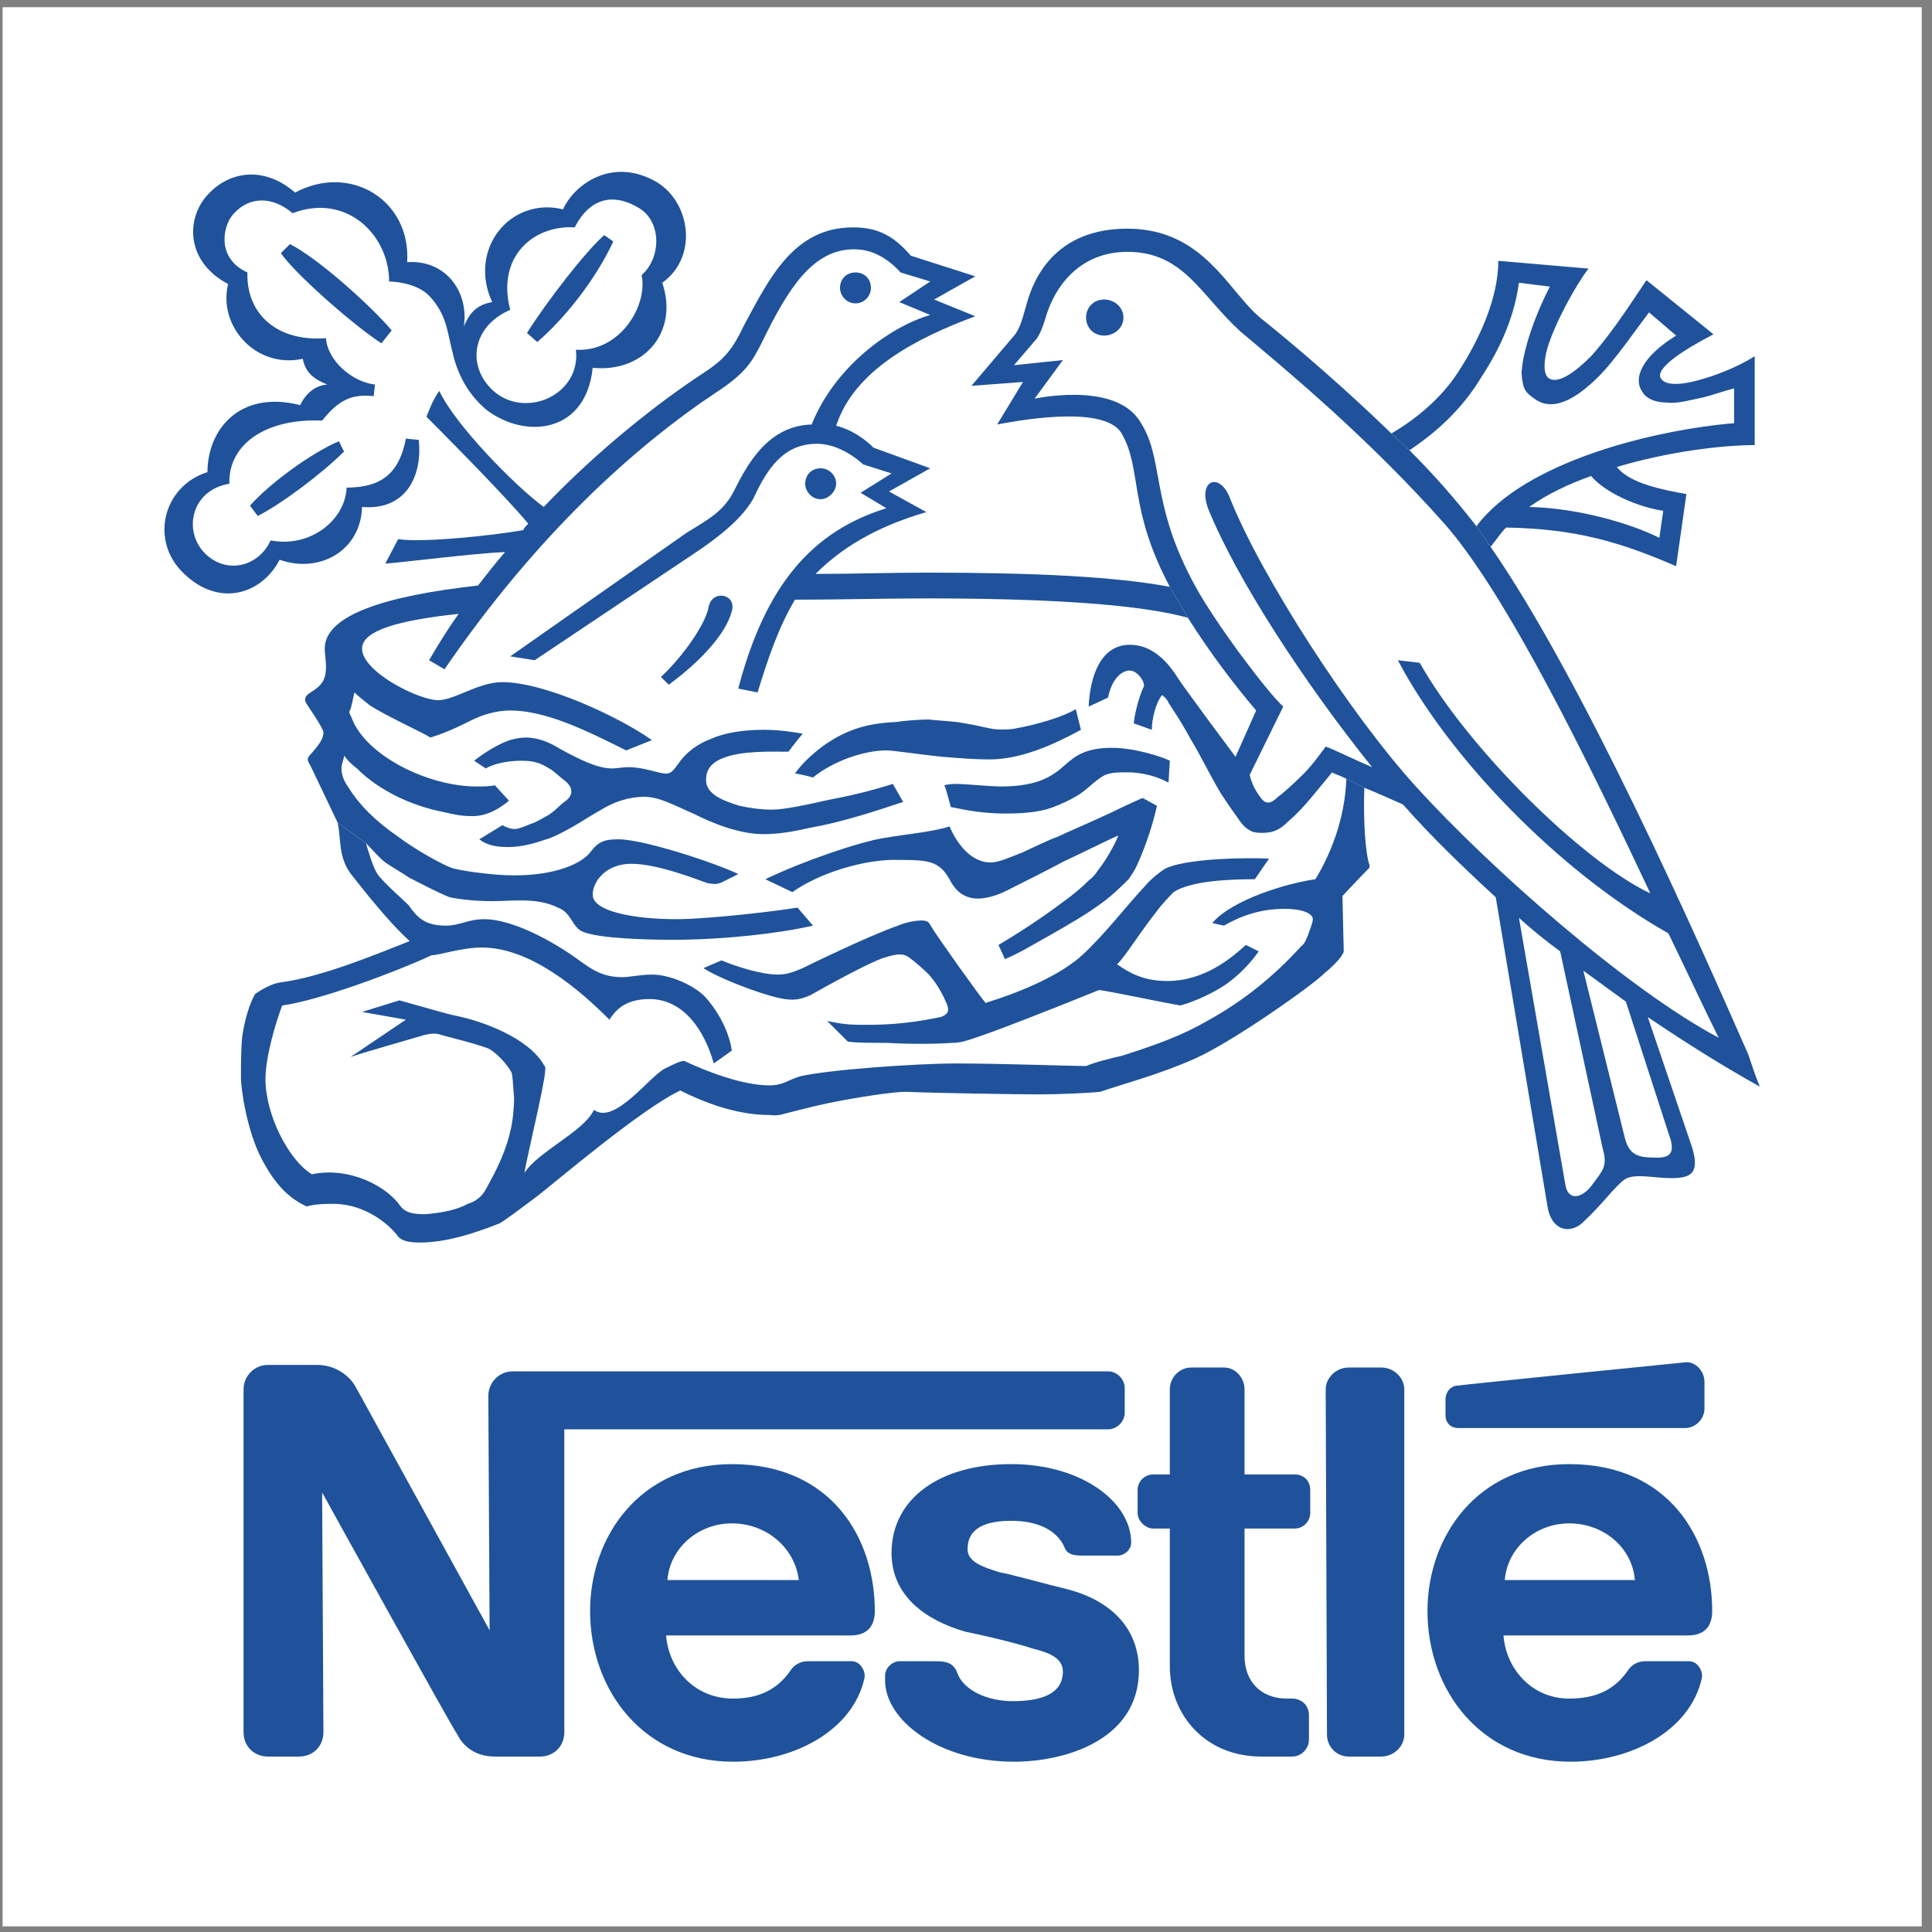 <?xml version="1.0" encoding="UTF-8" standalone="no"?>
<!-- Created with Inkscape (http://www.inkscape.org/) -->

<svg
   version="1.1"
   id="svg2"
   width="258.667"
   height="258.667"
   viewBox="0 0 258.667 258.667"
   sodipodi:docname="Nestle.eps"
   xmlns:inkscape="http://www.inkscape.org/namespaces/inkscape"
   xmlns:sodipodi="http://sodipodi.sourceforge.net/DTD/sodipodi-0.dtd"
   xmlns="http://www.w3.org/2000/svg"
   xmlns:svg="http://www.w3.org/2000/svg">
  <rect x="0" y="0" width="258.667" height="258.667" fill="#808080" stroke="none"/>
  <defs
     id="defs6" />
  <sodipodi:namedview
     id="namedview4"
     pagecolor="#ffffff"
     bordercolor="#000000"
     borderopacity="0.25"
     inkscape:showpageshadow="2"
     inkscape:pageopacity="0.0"
     inkscape:pagecheckerboard="0"
     inkscape:deskcolor="#d1d1d1" />
  <g
     id="g8"
     inkscape:groupmode="layer"
     inkscape:label="ink_ext_XXXXXX"
     transform="matrix(1.333,0,0,-1.333,0,258.667)">
    <g
       id="g10"
       transform="scale(0.1)">
      <path
         d="M 2.598,1933.23 H 1930.16 V 5.668 H 2.598 V 1933.23"
         style="fill:#ffffff;fill-opacity:1;fill-rule:evenodd;stroke:none"
         id="path12" />
      <path
         d="m 1108.97,1603.43 c 10.35,0 19.41,7.76 19.41,18.11 0,10.35 -9.06,18.12 -19.41,18.12 -10.35,0 -18.12,-7.77 -18.12,-18.12 0,-10.35 7.77,-18.11 18.12,-18.11"
         style="fill:#1f529a;fill-opacity:1;fill-rule:evenodd;stroke:none"
         id="path14" />
      <path
         d="m 859.238,1635.78 c 9.059,0 15.532,7.76 15.532,15.52 0,9.06 -6.473,15.53 -15.532,15.53 -9.058,0 -15.527,-6.47 -15.527,-15.53 0,-7.76 6.469,-15.52 15.527,-15.52"
         style="fill:#1f529a;fill-opacity:1;fill-rule:evenodd;stroke:none"
         id="path16" />
      <path
         d="m 671.617,1252.77 -7.765,7.76 c 22,20.71 43.996,51.76 47.878,69.88 2.586,18.11 28.465,14.23 23.29,-3.88 -6.473,-24.59 -34.938,-53.06 -63.403,-73.76"
         style="fill:#1f529a;fill-opacity:1;fill-rule:evenodd;stroke:none"
         id="path18" />
      <path
         d="m 512.465,1629.3 c -38.82,-16.82 -43.996,-56.93 -16.82,-81.51 32.343,-28.47 87.984,-3.88 82.808,41.41 43.996,-2.59 72.461,43.99 65.992,75.04 19.407,16.82 20.703,53.05 -2.59,67.29 -25.875,15.52 -49.164,10.35 -64.695,-19.41 -40.113,2.59 -78.933,-28.47 -64.695,-82.82 l -18.117,7.77 c -24.586,53.05 18.117,106.1 71.168,93.16 11.644,25.88 50.464,53.06 94.457,27.17 33.64,-20.7 41.406,-75.04 5.175,-100.92 16.821,-49.17 -18.117,-90.58 -69.875,-85.4 -6.468,-64.7 -65.988,-72.46 -106.097,-42.7 -22,18.12 -31.059,41.41 -34.942,59.52 -5.171,19.41 -5.171,36.23 -23.285,55.64 -14.238,14.23 -40.113,14.23 -40.113,14.23 0,46.59 -42.703,89.28 -97.047,68.58 -19.41,16.82 -43.996,18.12 -60.816,-2.58 -9.055,-11.65 -15.528,-42.71 15.527,-56.94 -1.293,-42.7 31.055,-69.87 78.934,-65.99 1.289,-22 25.875,-44 49.168,-46.58 l -1.297,-11.65 c -23.289,2.59 -36.227,-5.17 -51.758,-24.58 -55.637,2.58 -94.453,-23.29 -93.16,-63.4 -38.821,-6.47 -46.582,-47.88 -24.586,-69.88 21.996,-21.99 54.344,-12.94 65.988,12.94 40.113,-7.76 75.051,20.7 76.344,53.05 36.23,0 53.055,15.53 59.523,49.17 l 12.938,-1.29 c 3.879,-36.23 -12.938,-71.17 -56.934,-67.29 -1.293,-43.99 -42.699,-67.28 -82.808,-53.04 -18.118,-34.95 -60.821,-47.88 -95.754,-14.24 -34.938,32.35 -21.996,87.99 23.289,102.22 0,42.7 32.351,82.81 93.164,67.28 0,0 7.765,19.41 27.172,20.71 -12.938,5.17 -21.996,11.64 -24.582,25.88 -46.582,-10.35 -85.399,32.34 -75.047,75.04 -41.41,22 -42.703,63.41 -22,87.99 22,25.88 58.226,31.06 89.281,3.88 55.641,29.77 116.457,-7.76 112.574,-69.87 38.817,2.59 62.11,-29.76 56.934,-64.7 6.469,15.54 14.23,22 28.465,24.59 l 18.117,-7.77"
         style="fill:#1f529a;fill-opacity:1;fill-rule:evenodd;stroke:none"
         id="path20" />
      <path
         d="m 606.922,1704.36 9.058,-6.47 c -18.117,-38.82 -49.171,-77.64 -76.343,-100.93 l -10.352,9.06 c 19.41,31.05 59.52,82.81 77.637,98.34"
         style="fill:#1f529a;fill-opacity:1;fill-rule:evenodd;stroke:none"
         id="path22" />
      <path
         d="m 340.371,1497.32 5.176,-10.35 c -22,-21.99 -63.402,-53.05 -86.695,-64.69 l -7.762,10.35 c 20.699,23.29 62.105,53.05 89.281,64.69"
         style="fill:#1f529a;fill-opacity:1;fill-rule:evenodd;stroke:none"
         id="path24" />
      <path
         d="m 393.422,1608.6 -10.352,-12.94 c -29.761,19.41 -87.988,71.17 -100.925,90.58 l 9.054,9.06 c 28.469,-14.24 82.813,-63.41 102.223,-86.7"
         style="fill:#1f529a;fill-opacity:1;fill-rule:evenodd;stroke:none"
         id="path26" />
      <path
         d="m 339.078,1114.32 c 3.879,-16.82 0,-36.23 15.527,-54.35 5.172,-6.47 34.934,-45.28 56.93,-64.693 -29.762,-11.644 -87.988,-36.23 -129.39,-41.406 -9.059,-1.293 -18.118,-6.469 -25.883,-11.644 -5.172,-9.059 -10.348,-24.586 -12.938,-42.704 -1.293,-12.937 -1.293,-27.168 -1.293,-41.402 0,-12.941 6.469,-54.348 20.703,-81.519 14.231,-27.176 28.465,-40.114 45.286,-47.875 3.882,1.293 11.648,2.586 23.293,2.586 31.054,1.296 55.636,-16.821 67.285,-31.055 3.879,-6.469 12.937,-7.762 23.289,-7.762 25.879,0 54.343,9.055 80.226,19.41 6.469,3.879 21.996,15.524 37.524,27.172 16.82,12.938 104.808,87.988 143.625,106.102 20.703,-10.352 54.347,-24.582 89.281,-24.582 1.293,0 7.762,-1.297 15.527,1.293 10.352,2.586 24.59,6.468 42.703,10.351 31.051,6.469 67.282,11.645 78.93,11.645 28.465,-1.293 112.567,-2.59 133.277,-2.59 20.7,0 50.46,1.297 62.11,2.59 18.11,6.468 58.23,16.82 95.75,33.64 37.52,16.825 116.45,72.461 129.39,85.403 6.47,5.175 12.94,11.644 16.82,16.816 1.3,2.594 2.59,3.887 2.59,5.18 0,1.293 -1.29,55.644 -1.29,55.644 0,0 19.4,20.7 27.17,28.46 0,0 0,1.29 0,2.59 -3.88,10.35 -6.47,43.99 -5.18,77.63 l -18.11,9.06 c -1.3,-41.4 -16.82,-77.63 -31.06,-100.92 -28.46,-3.89 -84.1,-20.71 -103.51,-44 l 11.64,-2.59 c 18.12,10.36 37.53,16.83 60.82,16.83 19.41,0 28.47,-5.18 28.47,-10.36 0,-3.88 -3.89,-12.93 -5.18,-16.82 -1.29,-2.583 -2.59,-7.759 -6.47,-10.348 -27.17,-29.762 -56.93,-54.348 -94.46,-75.051 -24.58,-14.231 -49.16,-23.289 -85.39,-34.934 -11.65,-2.59 -27.18,-6.469 -36.24,-10.355 -14.23,0 -86.69,2.593 -129.389,2.593 -42.699,0 -130.688,-6.468 -157.863,-12.941 -12.938,-3.883 -16.821,-9.059 -31.055,-9.059 -27.172,0 -63.398,14.235 -85.398,24.586 -3.883,0 -11.645,-3.882 -19.407,-7.761 -15.531,-7.766 -50.465,-56.938 -71.168,-41.41 -10.351,-21.997 -55.636,-41.403 -69.871,-63.399 1.289,10.348 19.406,85.395 20.703,100.922 0,2.594 1.293,5.176 -1.297,7.766 -15.527,27.171 -62.109,43.992 -87.988,49.168 -6.469,1.293 -10.351,2.589 -15.523,3.886 l -41.406,11.641 -37.528,-11.641 43.996,-7.765 -55.64,-37.524 c 10.351,3.879 69.871,20.699 73.754,21.996 5.179,1.293 11.648,2.586 18.117,0 9.058,-2.59 31.054,-7.765 45.289,-12.937 7.762,-2.59 20.699,-16.824 24.582,-24.59 1.293,-3.879 1.293,-10.352 2.586,-25.875 0,-9.059 -1.293,-23.289 -3.879,-33.645 -6.473,-27.171 -19.41,-47.875 -23.289,-55.636 -5.18,-10.356 -11.649,-14.235 -19.414,-16.824 -11.645,-6.469 -27.168,-9.055 -42.699,-10.352 -11.645,0 -19.407,1.297 -24.586,7.766 -14.235,20.699 -51.754,40.113 -89.282,32.347 -23.289,14.235 -46.578,59.524 -46.578,95.75 0,22 10.348,56.934 16.817,73.758 37.527,5.172 113.871,33.641 150.097,50.461 7.766,0 29.762,7.766 50.465,7.766 49.172,0 98.34,-42.7 128.098,-72.461 5.179,7.765 14.234,20.703 40.113,20.703 34.938,0 55.641,-32.352 64.699,-64.696 l 18.114,12.938 c -2.586,18.113 -12.942,38.82 -27.172,54.344 -11.645,11.644 -34.934,21.996 -53.051,21.996 -11.645,0 -21.996,-2.586 -29.762,-2.586 -24.586,0 -34.937,11.644 -54.344,24.586 -19.41,12.937 -56.933,33.637 -84.105,33.637 -16.824,0 -24.586,-6.47 -38.82,-6.47 -20.703,0 -28.465,7.77 -37.524,20.7 -5.176,5.18 -25.879,23.3 -31.051,31.06 -3.886,5.18 -9.062,22 -11.648,31.05 l -28.465,20.71"
         style="fill:#1f529a;fill-opacity:1;fill-rule:evenodd;stroke:none"
         id="path28" />
      <path
         d="m 367.543,1093.61 c 6.469,-6.47 11.648,-12.93 19.406,-19.4 7.766,-5.18 16.824,-10.35 24.586,-15.53 12.938,-6.47 27.172,-14.23 40.113,-19.41 12.942,-2.59 28.465,-3.88 42.7,-3.88 20.703,0 45.289,3.88 65.988,-6.47 14.238,-5.18 14.238,-20.71 25.883,-24.58 16.82,-6.473 63.402,-7.77 89.281,-7.77 51.758,0 107.398,6.47 141.039,14.23 l -15.527,18.12 c -23.289,-3.88 -90.578,-11.65 -121.629,-11.65 -42.699,0 -84.11,7.77 -84.11,24.59 0,12.94 12.942,31.05 38.821,31.05 27.172,0 68.578,-16.82 76.34,-19.41 7.765,-1.29 10.355,-1.29 15.531,1.3 l 15.527,7.76 c -20.703,10.35 -94.461,34.94 -120.336,34.94 -11.648,0 -19.414,-1.29 -27.176,-11.64 -9.054,-12.95 -36.23,-24.59 -77.636,-24.59 -23.289,0 -56.93,5.18 -63.399,7.76 -12.945,5.18 -37.527,19.41 -53.054,31.06 -20.7,14.23 -38.817,31.05 -50.461,50.46 -3.883,5.18 -6.473,11.65 -6.473,18.11 0,5.18 2.59,9.06 2.59,12.94 3.883,-5.17 7.762,-9.05 12.937,-12.94 21.996,-21.99 54.348,-37.52 87.985,-43.99 10.355,-2.59 18.121,-3.88 28.472,-3.88 14.235,0 27.172,7.76 36.231,15.53 l -14.234,15.52 c -3.883,-1.29 -12.942,-1.29 -18.118,-1.29 -49.168,0 -111.277,31.05 -125.511,68.58 -1.293,3.88 -3.879,5.17 -1.293,9.06 1.293,3.88 2.589,10.35 3.882,16.82 2.586,-2.59 9.055,-7.77 15.528,-12.94 18.113,-11.65 53.047,-27.18 60.812,-32.35 16.825,5.17 29.762,11.64 40.114,16.82 10.355,5.17 24.586,10.35 40.113,10.35 36.23,0 77.633,-20.7 116.453,-40.11 l 25.879,10.35 c -34.938,24.58 -108.692,58.23 -150.094,58.23 -24.59,0 -47.879,-18.12 -64.703,-18.12 -19.406,0 -76.34,28.47 -76.34,51.76 0,18.11 36.231,28.47 97.047,34.94 -10.352,-14.24 -20.707,-31.06 -29.758,-46.58 l 15.52,-9.06 c 93.168,135.86 191.508,223.85 273.027,278.2 29.758,19.4 36.227,31.05 46.578,51.75 25.879,53.05 50.465,91.87 91.871,91.87 19.407,0 34.938,-10.35 46.582,-23.29 l 29.758,-9.06 -31.051,-20.7 31.051,-12.94 c -40.109,-11.65 -95.75,-51.76 -119.039,-109.99 -42.703,-1.29 -63.406,-37.52 -77.637,-65.98 -10.351,-20.71 -24.586,-28.47 -47.875,-42.71 l -177.269,-124.21 24.582,-3.88 164.332,109.98 c 32.348,22 47.875,38.82 55.637,53.05 14.238,31.06 31.054,54.35 63.402,54.35 15.531,0 32.352,-7.77 46.586,-20.7 l 28.465,-9.06 -31.055,-19.41 25.879,-15.53 C 815.246,1406.75 768.664,1352.4 741.492,1248.89 l 19.41,-3.88 c 10.352,33.64 20.7,64.69 37.52,93.16 43.996,0 87.988,1.29 131.98,1.29 115.168,0 210.918,-5.17 262.668,-19.41 l -18.11,31.06 c -55.64,10.35 -135.87,14.23 -244.558,14.23 -37.519,0 -73.75,-1.29 -111.277,-1.29 24.586,24.58 58.227,46.58 111.277,62.11 l -37.519,20.7 41.402,23.29 -56.933,20.71 c -9.055,9.05 -21.997,18.11 -37.524,21.99 18.117,55.64 80.227,87.99 139.746,109.99 l -41.406,16.82 41.406,23.29 -64.695,20.7 c -16.824,19.41 -32.352,28.47 -58.227,28.47 -59.523,0 -84.109,-51.76 -108.691,-97.05 -11.648,-24.58 -19.414,-34.93 -41.406,-49.17 -45.289,-29.76 -104.813,-76.34 -160.45,-134.57 -28.464,20.71 -89.281,82.81 -104.808,116.46 -6.469,-7.76 -12.942,-25.88 -12.942,-25.88 6.473,-6.47 76.348,-76.34 102.223,-107.39 -1.293,-1.3 -3.879,-3.89 -5.176,-6.48 -28.464,-5.17 -100.929,-12.94 -125.511,-9.06 l -12.942,-24.58 c 18.117,1.29 89.281,10.35 120.34,11.65 -9.062,-10.36 -18.113,-22 -27.176,-33.65 -93.164,-10.35 -153.976,-29.76 -153.976,-63.4 0,-5.18 1.297,-11.64 1.297,-18.11 0,-14.24 -5.18,-19.41 -15.532,-25.88 -6.468,-3.88 -6.468,-7.77 -3.882,-11.65 2.589,-3.88 16.824,-24.59 16.824,-28.47 0,-7.76 -6.473,-14.23 -11.649,-20.69 -5.175,-5.18 -5.175,-6.48 -1.293,-12.95 l 27.176,-56.93 28.465,-20.71"
         style="fill:#1f529a;fill-opacity:1;fill-rule:evenodd;stroke:none"
         id="path30" />
      <path
         d="m 1512.68,1410.63 c -5.18,-5.18 -10.36,-12.94 -15.53,-19.41 l -14.24,20.71 c 49.18,65.99 181.16,97.04 258.79,103.51 v 34.94 c -10.35,-2.59 -20.7,-6.47 -31.05,-9.06 -12.94,-2.59 -25.88,-6.47 -36.23,-5.18 -11.65,0 -20.71,3.89 -24.59,10.36 -10.35,14.23 0,36.22 33.65,56.93 l -27.18,23.29 c -20.7,-27.17 -40.11,-56.93 -60.81,-73.76 -19.41,-16.82 -38.82,-24.58 -54.35,-12.93 -9.05,6.47 -11.64,9.05 -12.94,25.87 1.3,24.59 15.53,62.12 28.47,86.7 l -31.05,3.88 c -5.18,-37.53 -20.71,-68.58 -37.53,-94.46 -19.41,-32.34 -45.29,-55.64 -72.46,-73.75 l -18.11,16.82 c 21.99,12.94 49.17,33.64 67.28,62.11 22,33.64 40.11,75.05 40.11,111.28 l 90.58,-7.77 c -12.94,-16.82 -33.64,-54.34 -41.41,-80.22 -3.88,-14.23 -3.88,-25.88 1.3,-29.76 9.05,-6.47 25.87,5.17 42.69,21.99 23.3,25.88 46.59,63.41 55.64,76.35 l 67.29,-54.35 c -29.76,-15.52 -58.23,-33.64 -53.05,-43.99 5.18,-9.06 24.58,-6.47 45.28,0 16.83,5.17 34.94,12.94 49.18,21.99 v -89.28 c -32.35,0 -86.7,-6.47 -138.46,-21.99 12.95,-16.82 47.88,-23.29 69.88,-27.18 l -10.35,-72.46 c -56.94,24.59 -100.93,37.53 -170.8,38.82 l 23.28,20.7 c 50.47,-1.29 102.23,-16.81 130.7,-31.05 l 3.88,27.17 c -25.88,3.88 -58.23,18.12 -72.47,34.94 -21.99,-7.76 -43.99,-18.12 -62.11,-31.06 l -23.28,-20.7"
         style="fill:#1f529a;fill-opacity:1;fill-rule:evenodd;stroke:none"
         id="path32" />
      <path
         d="m 1240.95,1180.31 20.7,46.58 c -21.99,25.88 -46.58,58.23 -68.58,93.16 l -18.11,31.06 c -42.7,80.22 -27.17,119.04 -49.17,155.27 -19.41,28.47 -109.99,10.35 -124.22,7.76 l 25.88,42.7 -51.759,-3.88 43.999,51.76 c 5.17,7.76 6.47,12.94 11.64,31.06 7.76,28.46 31.06,75.04 100.93,75.04 76.34,0 100.93,-62.11 133.28,-89.28 38.81,-31.05 87.98,-73.75 131.98,-116.45 l 18.11,-16.82 c 23.29,-23.29 45.29,-47.88 67.28,-76.34 l 14.24,-20.71 c 93.16,-134.57 207.03,-392.06 258.79,-509.81 3.88,-11.648 7.76,-23.289 11.64,-32.347 -34.93,19.406 -72.46,42.699 -112.57,69.875 l -22,15.523 c -14.23,10.352 -28.47,20.703 -42.7,31.055 l -23.29,19.41 c -14.23,10.351 -28.47,21.994 -41.4,33.644 l 46.58,-267.847 c 2.59,-16.821 16.82,-14.235 27.17,0 10.35,14.23 15.53,18.117 10.35,36.23 l -42.7,197.973 23.29,-19.41 41.41,-166.918 c 3.88,-15.528 10.35,-20.7 28.47,-20.7 18.11,-1.296 20.7,5.172 18.11,16.817 l -45.29,139.746 22,-15.523 42.7,-125.516 c 11.65,-32.348 0,-36.231 -19.41,-36.231 -18.11,0 -36.23,5.18 -46.58,-1.293 -10.35,-7.761 -23.29,-25.878 -40.11,-41.406 -12.94,-14.234 -33.65,-11.644 -37.53,15.528 l -51.76,309.25 c -32.34,29.76 -64.69,60.82 -93.16,93.17 -11.64,5.17 -25.87,11.64 -38.82,16.81 l -18.11,9.06 c -7.77,3.89 -12.94,5.18 -14.23,6.47 -14.24,-16.82 -28.47,-36.23 -44,-49.17 -7.76,-7.76 -14.23,-11.64 -25.87,-11.64 -3.89,0 -9.06,0 -12.95,2.58 -5.17,2.59 -9.05,7.77 -14.23,15.53 -3.88,5.18 -9.06,12.94 -14.23,20.71 -10.35,16.82 -20.71,38.81 -31.06,55.64 -10.35,19.41 -20.7,33.64 -22,36.23 -1.29,3.88 -6.46,7.76 -6.46,7.76 -6.47,-7.76 -10.36,-24.58 -10.36,-34.94 l -18.11,6.47 c 1.29,12.94 6.47,29.76 10.35,37.53 0,6.47 -7.76,15.52 -14.23,15.52 -9.06,0 -18.12,-9.05 -22,-27.17 l -19.41,-9.06 c 1.3,29.76 11.65,62.11 41.41,62.11 23.29,0 38.81,-18.11 49.17,-34.93 11.64,-16.82 49.17,-67.29 56.93,-77.64 l 14.23,-18.11 c 2.59,-11.65 7.77,-18.12 10.36,-22 5.17,-7.76 10.34,-7.76 18.11,0 3.88,2.59 14.23,11.64 25.88,23.29 9.06,9.06 18.11,21.99 22,27.17 10.35,-3.88 31.05,-14.23 46.58,-20.7 -68.58,85.4 -135.87,188.91 -164.33,258.79 -11.65,29.76 11.64,38.81 21.99,10.35 31.06,-77.64 120.34,-216.09 186.33,-288.55 75.05,-82.81 213.5,-204.441 304.08,-252.32 -12.95,25.883 -29.77,62.11 -50.47,104.81 -109.98,62.11 -219.97,175.98 -271.73,274.32 l 22,-2.59 c 47.88,-85.4 163.04,-199.27 231.62,-231.62 -62.11,131.98 -143.63,298.9 -205.74,370.07 -78.93,89.28 -164.33,159.15 -205.73,194.09 -40.12,36.23 -56.94,80.22 -113.87,80.22 -47.88,0 -73.76,-34.93 -82.81,-68.58 -2.59,-7.76 -3.88,-11.64 -7.77,-18.11 l -23.29,-27.17 49.17,5.17 -28.47,-38.81 c 0,0 76.35,16.81 103.52,-19.42 28.47,-38.81 10.35,-82.81 58.23,-169.5 20.7,-37.53 71.16,-104.81 87.99,-120.34 l -33.65,-68.57 -14.23,18.11"
         style="fill:#1f529a;fill-opacity:1;fill-rule:evenodd;stroke:none"
         id="path34" />
      <path
         d="m 487.879,1168.66 -11.649,7.77 c 6.477,5.17 19.415,14.23 32.352,19.41 6.469,2.59 14.234,3.88 19.406,3.88 12.946,0 24.59,-5.18 34.942,-11.65 16.816,-9.05 36.226,-19.41 51.758,-19.41 5.171,0 10.347,1.3 16.816,1.3 15.527,0 29.762,-6.47 37.527,-6.47 5.176,0 7.762,3.88 11.645,9.06 7.762,11.65 19.406,20.7 33.64,25.88 14.231,6.46 33.645,9.05 53.051,9.05 16.824,0 31.055,-2.59 38.821,-3.88 0,0 -11.649,-14.23 -14.235,-18.12 -16.82,0 -46.582,1.3 -65.988,-6.46 -12.942,-5.18 -16.82,-12.94 -16.82,-22 0,-14.23 16.82,-20.7 33.64,-25.88 11.645,-2.59 23.289,-3.88 32.348,-3.88 12.937,0 36.23,5.18 59.523,10.35 28.465,5.18 54.344,12.94 62.11,15.53 l 10.347,-18.12 c -31.054,-10.35 -63.402,-20.7 -93.164,-25.88 -16.82,-3.88 -32.347,-6.46 -46.582,-6.46 -24.582,0 -50.461,10.34 -71.164,20.7 -18.117,7.76 -33.64,16.82 -49.172,16.82 -15.527,0 -31.051,-5.18 -45.289,-14.24 -7.762,-3.88 -29.758,-19.41 -49.164,-27.17 -15.531,-5.18 -27.176,-9.06 -42.703,-9.06 -12.937,0 -21.996,2.59 -28.465,7.77 l 23.293,14.23 c 3.879,-2.59 9.055,-3.88 11.641,-3.88 3.883,0 7.765,1.29 16.824,5.17 5.172,1.3 12.937,6.48 18.113,9.06 9.055,6.47 11.649,10.36 15.528,12.94 7.765,5.18 10.351,12.94 1.293,20.71 -5.172,3.88 -9.055,7.76 -14.231,11.64 -9.058,5.18 -14.234,9.06 -29.762,9.06 -16.82,0 -29.761,-3.88 -36.23,-7.77"
         style="fill:#1f529a;fill-opacity:1;fill-rule:evenodd;stroke:none"
         id="path36" />
      <path
         d="m 816.539,1159.61 c 0,0 -14.234,3.88 -18.117,3.88 9.058,12.94 21.996,23.29 31.058,29.76 19.407,12.94 38.817,20.7 69.872,22 7.761,1.29 24.582,2.59 33.644,2.59 9.055,-1.3 23.289,-1.3 36.227,-3.89 9.058,-1.29 18.113,-3.88 25.879,-5.18 3.882,-1.29 19.408,-1.29 24.588,0 21.99,3.89 47.87,11.65 60.81,19.42 l 5.18,-20.71 c -28.47,-15.52 -60.82,-29.76 -91.871,-29.76 -14.235,0 -31.055,1.3 -46.582,2.59 -25.879,2.59 -49.172,6.47 -56.934,6.47 -21.996,0 -53.051,-10.35 -73.754,-27.17"
         style="fill:#1f529a;fill-opacity:1;fill-rule:evenodd;stroke:none"
         id="path38" />
      <path
         d="m 795.836,1044.45 -27.172,12.94 c 37.524,18.11 94.457,37.52 119.043,41.4 23.289,3.89 50.461,6.47 65.988,11.65 7.766,-18.12 21.996,-36.23 41.407,-36.23 7.768,0 19.408,5.17 32.348,10.35 14.23,6.47 27.18,12.94 34.94,15.53 7.76,3.88 32.35,14.23 54.34,24.58 7.77,3.88 29.76,14.23 31.06,14.23 l 14.23,-7.76 c -3.88,-18.12 -11.65,-41.41 -19.41,-58.23 -2.59,-6.46 -6.47,-11.64 -9.06,-15.52 -6.46,-6.47 -16.82,-16.82 -29.76,-25.89 -14.23,-10.34 -32.34,-20.7 -50.46,-31.05 -14.24,-7.759 -28.47,-16.817 -43.99,-23.286 l -6.47,14.231 c 21.99,12.945 45.28,28.465 65.99,43.995 9.05,6.47 18.11,14.23 24.58,20.7 5.18,3.88 7.77,7.77 10.35,11.65 6.47,7.76 16.82,25.87 19.41,33.64 -9.06,-3.88 -40.11,-19.41 -54.34,-25.88 -16.82,-9.05 -42.7,-22 -58.23,-29.76 -10.35,-5.17 -20.704,-7.76 -28.47,-7.76 -16.82,0 -24.582,11.64 -28.465,19.41 -10.351,18.11 -20.699,19.4 -50.461,19.4 -33.644,1.3 -80.222,-12.93 -107.398,-32.34"
         style="fill:#1f529a;fill-opacity:1;fill-rule:evenodd;stroke:none"
         id="path40" />
      <path
         d="m 954.992,1129.85 c 0,0 -3.883,15.52 -6.472,21.99 0,0 5.175,1.3 11.644,1.3 9.059,0 34.938,-2.59 45.286,-2.59 38.82,0 53.05,11.65 64.7,22 10.35,9.05 20.7,16.82 46.58,16.82 23.29,0 50.47,-9.06 58.23,-12.94 l -1.3,-22 c -11.64,6.47 -27.17,10.35 -41.4,10.35 -9.06,0 -18.12,0 -24.59,-3.88 -6.46,-3.88 -11.64,-9.06 -18.11,-14.23 -6.47,-5.18 -15.53,-10.35 -28.47,-15.53 -11.64,-5.18 -27.17,-7.76 -50.46,-7.76 -29.763,0 -46.583,5.17 -55.638,6.47"
         style="fill:#1f529a;fill-opacity:1;fill-rule:evenodd;stroke:none"
         id="path42" />
      <path
         d="m 706.555,968.105 18.117,7.766 c 15.523,-6.473 40.109,-14.238 56.93,-14.238 10.351,0 18.117,3.883 24.586,6.472 5.175,2.586 65.988,32.345 95.75,42.695 9.058,3.89 19.41,5.18 23.292,5.18 7.766,0 7.766,-2.59 10.348,-6.47 5.18,-9.06 50.465,-72.459 54.348,-76.342 37.524,11.645 76.344,28.465 98.344,49.172 23.29,22 42.69,47.87 62.1,68.58 6.47,7.76 15.53,14.23 19.42,16.82 19.4,10.35 80.22,11.64 104.8,10.35 l -14.23,-20.7 c -45.29,0 -69.88,-5.18 -81.52,-12.94 -3.88,-3.88 -11.64,-11.65 -18.11,-20.71 -15.53,-19.4 -32.35,-46.576 -38.82,-51.756 12.94,-9.054 27.17,-16.82 50.46,-16.82 37.52,0 64.7,23.293 78.93,36.231 l 12.94,-6.469 c -9.06,-12.942 -20.7,-24.586 -33.64,-33.645 -15.53,-10.347 -34.94,-18.113 -45.29,-20.699 -21.99,3.879 -69.87,14.231 -81.52,15.527 -41.4,-16.824 -109.981,-43.996 -131.977,-50.464 -3.883,-1.293 -9.059,-2.59 -15.528,-2.59 -18.117,-1.293 -42.703,-1.293 -65.992,0 -15.523,0 -31.055,0 -38.816,1.297 l -20.704,20.699 c 18.114,-3.879 24.582,-3.879 41.403,-3.879 38.82,0 64.699,6.469 72.465,7.766 7.757,2.582 9.054,6.468 6.468,12.937 -3.882,9.059 -9.058,19.406 -18.113,29.758 -5.18,5.176 -15.531,14.238 -19.414,16.824 -5.176,3.883 -10.348,5.176 -25.875,0 -12.937,-3.883 -55.644,-27.176 -73.758,-37.523 -9.054,-3.883 -16.82,-6.473 -32.347,-2.59 -18.114,3.883 -59.524,19.406 -75.047,29.761"
         style="fill:#1f529a;fill-opacity:1;fill-rule:evenodd;stroke:none"
         id="path44" />
      <path
         d="m 824.301,1439.1 c 7.762,0 15.527,7.76 15.527,15.53 0,9.05 -7.765,15.52 -15.527,15.52 -9.055,0 -15.528,-6.47 -15.528,-15.52 0,-7.77 6.473,-15.53 15.528,-15.53"
         style="fill:#1f529a;fill-opacity:1;fill-rule:evenodd;stroke:none"
         id="path46" />
      <path
         d="m 1410.45,544.984 c 0,11.649 -10.34,22 -23.29,22 h -32.34 c -12.94,0 -23.29,-10.351 -23.29,-22 l 1.29,-346.773 c 0,-11.645 9.06,-21.996 22,-21.996 h 32.34 c 12.95,0 23.29,10.351 23.29,21.996 v 346.773"
         style="fill:#1f529a;fill-opacity:1;fill-rule:evenodd;stroke:none"
         id="path48" />
      <path
         d="m 1451.86,534.633 v -15.524 c 0,-7.765 5.18,-12.941 12.94,-12.941 h 227.73 c 10.36,0 19.42,9.059 19.42,19.41 v 27.172 c 0,10.352 -9.06,20.703 -19.42,19.41 0,0 -219.97,-21.996 -227.73,-23.289 -7.76,0 -12.94,-6.473 -12.94,-14.238"
         style="fill:#1f529a;fill-opacity:1;fill-rule:evenodd;stroke:none"
         id="path50" />
      <path
         d="m 1266.83,176.215 c -56.94,0 -91.87,42.699 -91.87,90.578 v 138.449 h -16.82 c -7.77,0 -15.53,7.762 -15.53,15.528 v 23.293 c 0,9.054 7.76,15.523 15.53,15.523 h 16.82 v 85.398 c 0,11.649 9.06,22 22,22 h 32.34 c 11.65,0 20.71,-10.351 20.71,-22 v -85.398 h 50.46 c 9.06,0 15.53,-6.469 15.53,-15.523 V 420.77 c 0,-7.766 -6.47,-15.528 -15.53,-15.528 h -50.46 V 277.141 c 0,-24.582 15.53,-42.7 42.7,-42.7 h 5.17 c 9.06,0 16.82,-6.468 16.82,-16.824 v -24.582 c 0,-9.058 -7.76,-16.82 -16.82,-16.82 h -31.05"
         style="fill:#1f529a;fill-opacity:1;fill-rule:evenodd;stroke:none"
         id="path52" />
      <path
         d="m 878.648,322.43 c 0,73.754 -43.992,147.508 -143.628,147.508 -91.868,0 -142.329,-72.461 -142.329,-147.508 0,-80.223 54.34,-151.391 143.622,-151.391 60.816,0 120.339,31.055 131.984,84.106 1.293,6.468 -3.883,16.82 -12.942,16.82 h -43.992 c -7.765,0 -14.234,-3.883 -18.113,-10.352 -12.945,-18.113 -31.059,-27.172 -56.937,-27.172 -38.817,0 -64.696,29.762 -67.282,63.403 h 185.032 c 16.82,0 24.585,9.058 24.585,24.586 z M 670.32,353.484 c 2.594,32.348 31.059,56.934 64.7,56.934 34.937,0 63.402,-24.586 67.285,-56.934 H 670.32"
         style="fill:#1f529a;fill-opacity:1;fill-rule:evenodd;stroke:none"
         id="path54" />
      <path
         d="m 1719.71,322.43 c 0,73.754 -44,147.508 -143.63,147.508 -91.87,0 -142.33,-72.461 -142.33,-147.508 0,-80.223 54.34,-151.391 143.63,-151.391 60.81,0 120.33,31.055 131.98,84.106 1.29,6.468 -3.89,16.82 -12.95,16.82 h -43.99 c -7.76,0 -14.23,-3.883 -18.12,-10.352 -12.93,-18.113 -31.05,-27.172 -58.22,-27.172 -37.53,0 -63.4,29.762 -65.99,63.403 h 185.03 c 16.83,0 24.59,9.058 24.59,24.586 z m -208.33,31.054 c 2.59,32.348 31.05,56.934 64.7,56.934 34.94,0 63.4,-24.586 65.99,-56.934 h -130.69"
         style="fill:#1f529a;fill-opacity:1;fill-rule:evenodd;stroke:none"
         id="path56" />
      <path
         d="M 1112.85,563.102 H 515.051 c -14.231,0 -24.586,-11.649 -24.586,-24.582 l 1.293,-235.5 c 0,0 -128.098,232.906 -134.567,244.554 -6.468,11.645 -20.707,21.996 -38.82,21.996 h -49.168 c -14.234,0 -24.582,-11.648 -24.582,-24.586 V 200.801 c 0,-14.235 10.348,-24.586 24.582,-24.586 h 31.055 c 14.23,0 24.586,10.351 24.586,24.586 l -1.297,240.672 c 0,0 129.398,-234.203 135.867,-243.262 6.469,-12.938 19.406,-21.996 37.524,-21.996 h 45.285 c 14.234,0 24.586,10.351 24.586,24.586 v 304.074 h 546.041 c 9.06,0 16.82,7.762 16.82,16.82 v 24.586 c 0,9.059 -7.76,16.821 -16.82,16.821"
         style="fill:#1f529a;fill-opacity:1;fill-rule:evenodd;stroke:none"
         id="path58" />
      <path
         d="m 1015.8,413.004 c 25.88,0 45.29,-9.059 53.06,-25.879 2.59,-7.766 9.05,-9.055 18.11,-9.055 h 36.23 c 5.18,0 12.94,5.176 12.94,12.938 0,41.406 -50.46,78.93 -120.34,78.93 -72.456,0 -120.331,-34.934 -120.331,-89.282 0,-42.699 33.64,-67.285 73.754,-78.929 19.41,-3.883 51.757,-11.645 67.287,-16.821 15.53,-3.883 31.05,-9.062 31.05,-23.293 0,-23.289 -23.29,-29.761 -50.46,-29.761 -24.588,0 -49.17,10.355 -55.639,28.468 -3.883,10.352 -11.648,11.645 -21.996,11.645 H 903.234 C 896.766,271.965 889,265.496 889,257.73 v -5.171 c 0,-40.114 54.344,-81.52 129.39,-81.52 51.76,0 125.51,21.996 125.51,91.867 0,41.41 -27.17,69.875 -72.45,81.52 -16.82,3.883 -58.23,15.527 -67.29,16.82 -16.824,5.176 -32.347,10.352 -32.347,23.293 0,21.996 19.41,28.465 43.987,28.465"
         style="fill:#1f529a;fill-opacity:1;fill-rule:evenodd;stroke:none"
         id="path60" />
    </g>
  </g>
</svg>
